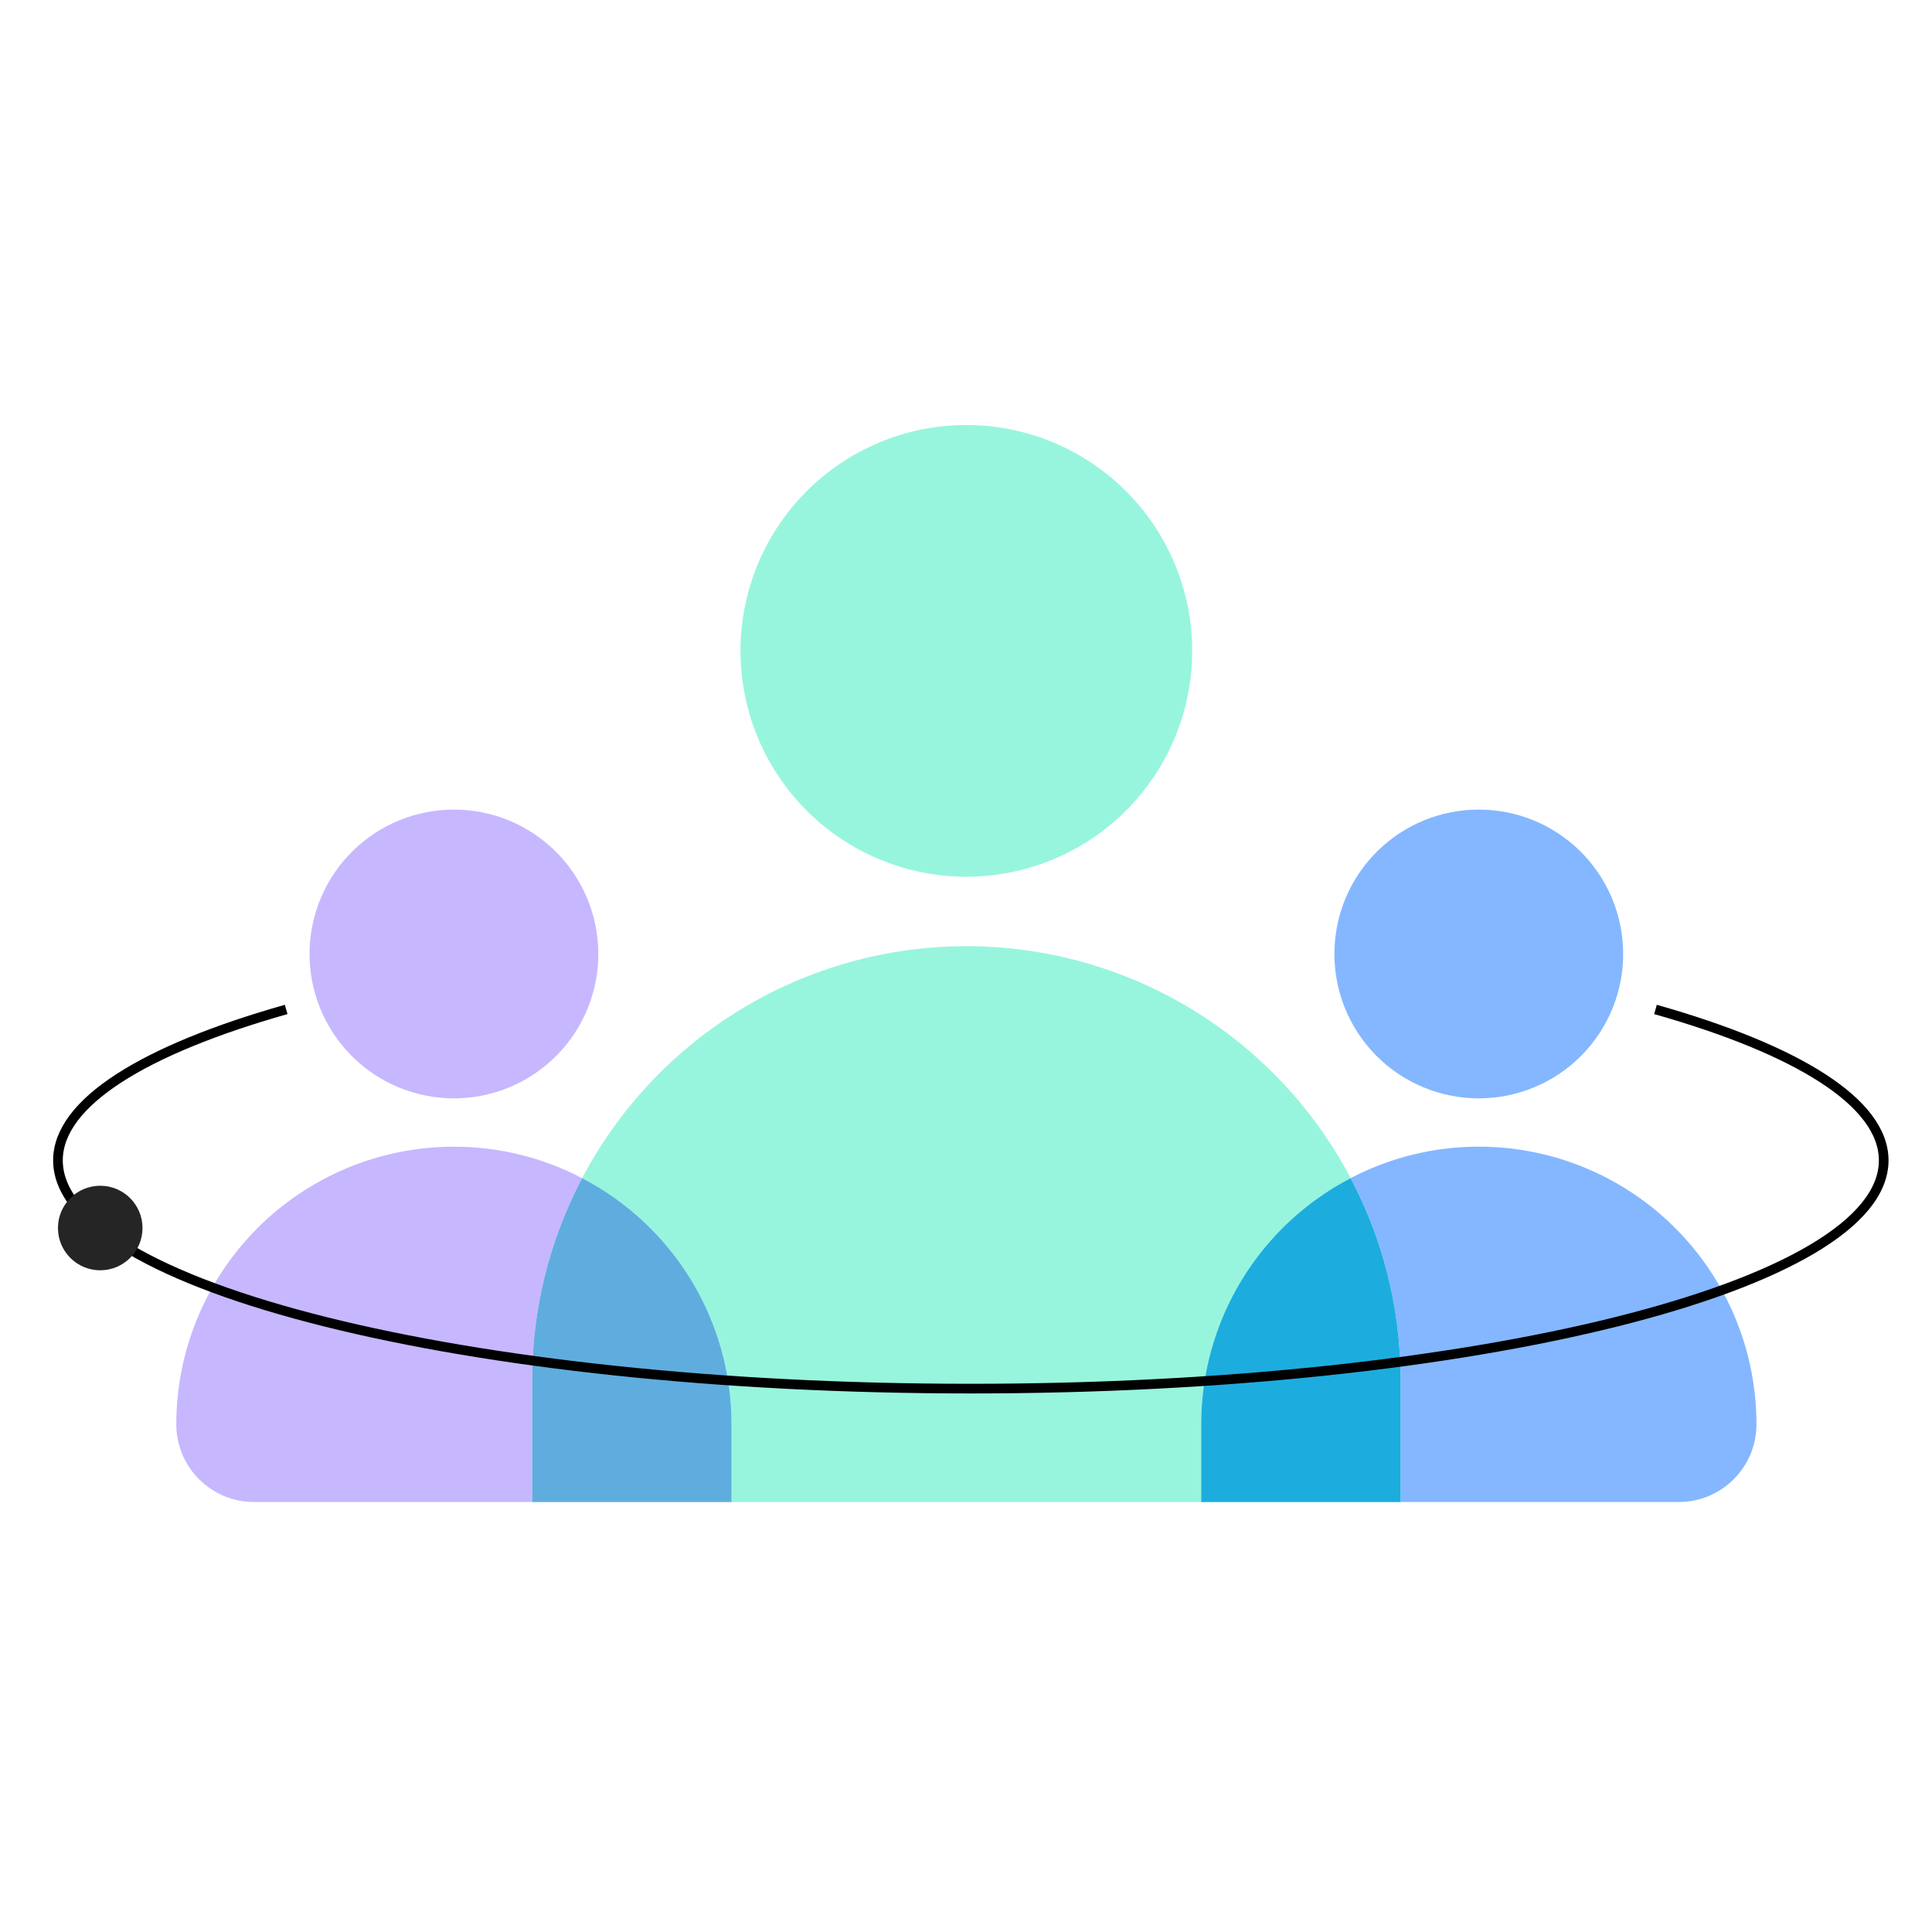 <svg width="100" height="100" viewBox="0 0 100 100" fill="none" xmlns="http://www.w3.org/2000/svg">
<g clip-path="url(#clip0_98_2129)">
<path d="M61.707 33.69C61.707 35.225 61.405 36.745 60.818 38.163C60.23 39.581 59.369 40.87 58.283 41.955C57.198 43.041 55.909 43.902 54.491 44.489C53.073 45.077 51.553 45.379 50.018 45.379C48.483 45.379 46.962 45.077 45.544 44.489C44.126 43.902 42.837 43.041 41.752 41.955C40.666 40.87 39.805 39.581 39.218 38.163C38.63 36.745 38.328 35.225 38.328 33.69C38.328 30.589 39.56 27.616 41.752 25.424C43.944 23.232 46.917 22 50.018 22C53.118 22 56.091 23.232 58.283 25.424C60.476 27.616 61.707 30.589 61.707 33.69Z" fill="#97F5DE"/>
<path d="M84.014 49.255C84.031 50.247 83.849 51.232 83.481 52.152C83.113 53.073 82.565 53.912 81.869 54.619C81.174 55.326 80.345 55.887 79.43 56.27C78.515 56.654 77.533 56.851 76.542 56.851C75.55 56.851 74.568 56.654 73.653 56.27C72.739 55.887 71.909 55.326 71.214 54.619C70.518 53.912 69.971 53.073 69.602 52.152C69.234 51.232 69.053 50.247 69.069 49.255C69.101 47.294 69.902 45.425 71.3 44.05C72.698 42.674 74.581 41.904 76.542 41.904C78.503 41.904 80.385 42.674 81.783 44.05C83.181 45.425 83.982 47.294 84.014 49.255Z" fill="#84B7FF"/>
<path d="M69.909 60.981C68.002 57.357 65.141 54.324 61.636 52.208C58.131 50.092 54.114 48.974 50.02 48.975C45.925 48.975 41.908 50.093 38.403 52.209C34.898 54.326 32.037 57.359 30.13 60.983C32.463 62.194 34.417 64.023 35.782 66.27C37.146 68.516 37.868 71.094 37.868 73.722V77.746H62.173V73.72C62.173 71.092 62.895 68.515 64.259 66.268C65.623 64.022 67.577 62.193 69.909 60.981Z" fill="#97F5DE"/>
<path d="M76.543 59.351C74.232 59.35 71.956 59.909 69.909 60.981C71.612 64.208 72.501 67.803 72.497 71.452V77.744H86.888C89.112 77.744 90.914 75.944 90.914 73.724C90.914 71.837 90.543 69.968 89.821 68.224C89.098 66.48 88.04 64.895 86.705 63.561C85.371 62.226 83.786 61.167 82.043 60.445C80.299 59.722 78.43 59.351 76.543 59.351Z" fill="#84B7FF"/>
<path d="M69.909 60.981C67.577 62.193 65.623 64.022 64.259 66.268C62.895 68.514 62.173 71.092 62.173 73.72V77.746H72.497V71.452C72.497 67.67 71.557 64.109 69.909 60.983" fill="#1CADDE"/>
<path d="M30.13 60.981C28.083 59.909 25.807 59.35 23.497 59.353C21.61 59.352 19.741 59.724 17.997 60.446C16.254 61.168 14.67 62.226 13.335 63.56C12.001 64.894 10.942 66.478 10.22 68.221C9.497 69.965 9.125 71.833 9.125 73.72C9.125 75.94 10.925 77.744 13.149 77.744H27.542V71.45C27.542 67.668 28.48 64.106 30.13 60.981Z" fill="#C7B7FF"/>
<path d="M30.13 60.981C28.426 64.208 27.538 67.803 27.543 71.452V77.746H37.866V73.72C37.866 71.092 37.145 68.514 35.781 66.268C34.416 64.022 32.462 62.193 30.13 60.981Z" fill="#5FADDE"/>
<path d="M30.968 49.255C30.985 50.247 30.803 51.232 30.435 52.152C30.067 53.073 29.519 53.912 28.823 54.619C28.128 55.326 27.299 55.887 26.384 56.27C25.469 56.654 24.488 56.851 23.496 56.851C22.504 56.851 21.522 56.654 20.607 56.27C19.693 55.887 18.863 55.326 18.168 54.619C17.472 53.912 16.925 53.073 16.556 52.152C16.188 51.232 16.007 50.247 16.023 49.255C16.055 47.294 16.857 45.425 18.254 44.05C19.652 42.674 21.535 41.904 23.496 41.904C25.457 41.904 27.339 42.674 28.737 44.05C30.135 45.425 30.936 47.294 30.968 49.255Z" fill="#C7B7FF"/>
</g>
<path d="M14.812 52.249C7.461 54.331 3 57.067 3 60.062C3 66.586 24.154 71.875 50.25 71.875C76.346 71.875 97.5 66.586 97.5 60.062C97.5 57.067 93.039 54.331 85.688 52.249" stroke="black" stroke-width="0.5"/>
<circle cx="5.188" cy="63.562" r="2.188" fill="#252525"/>
<defs>
<clipPath id="clip0_98_2129">
<rect width="81.977" height="56" fill="white" transform="translate(9.125 22)"/>
</clipPath>
</defs>
</svg>
